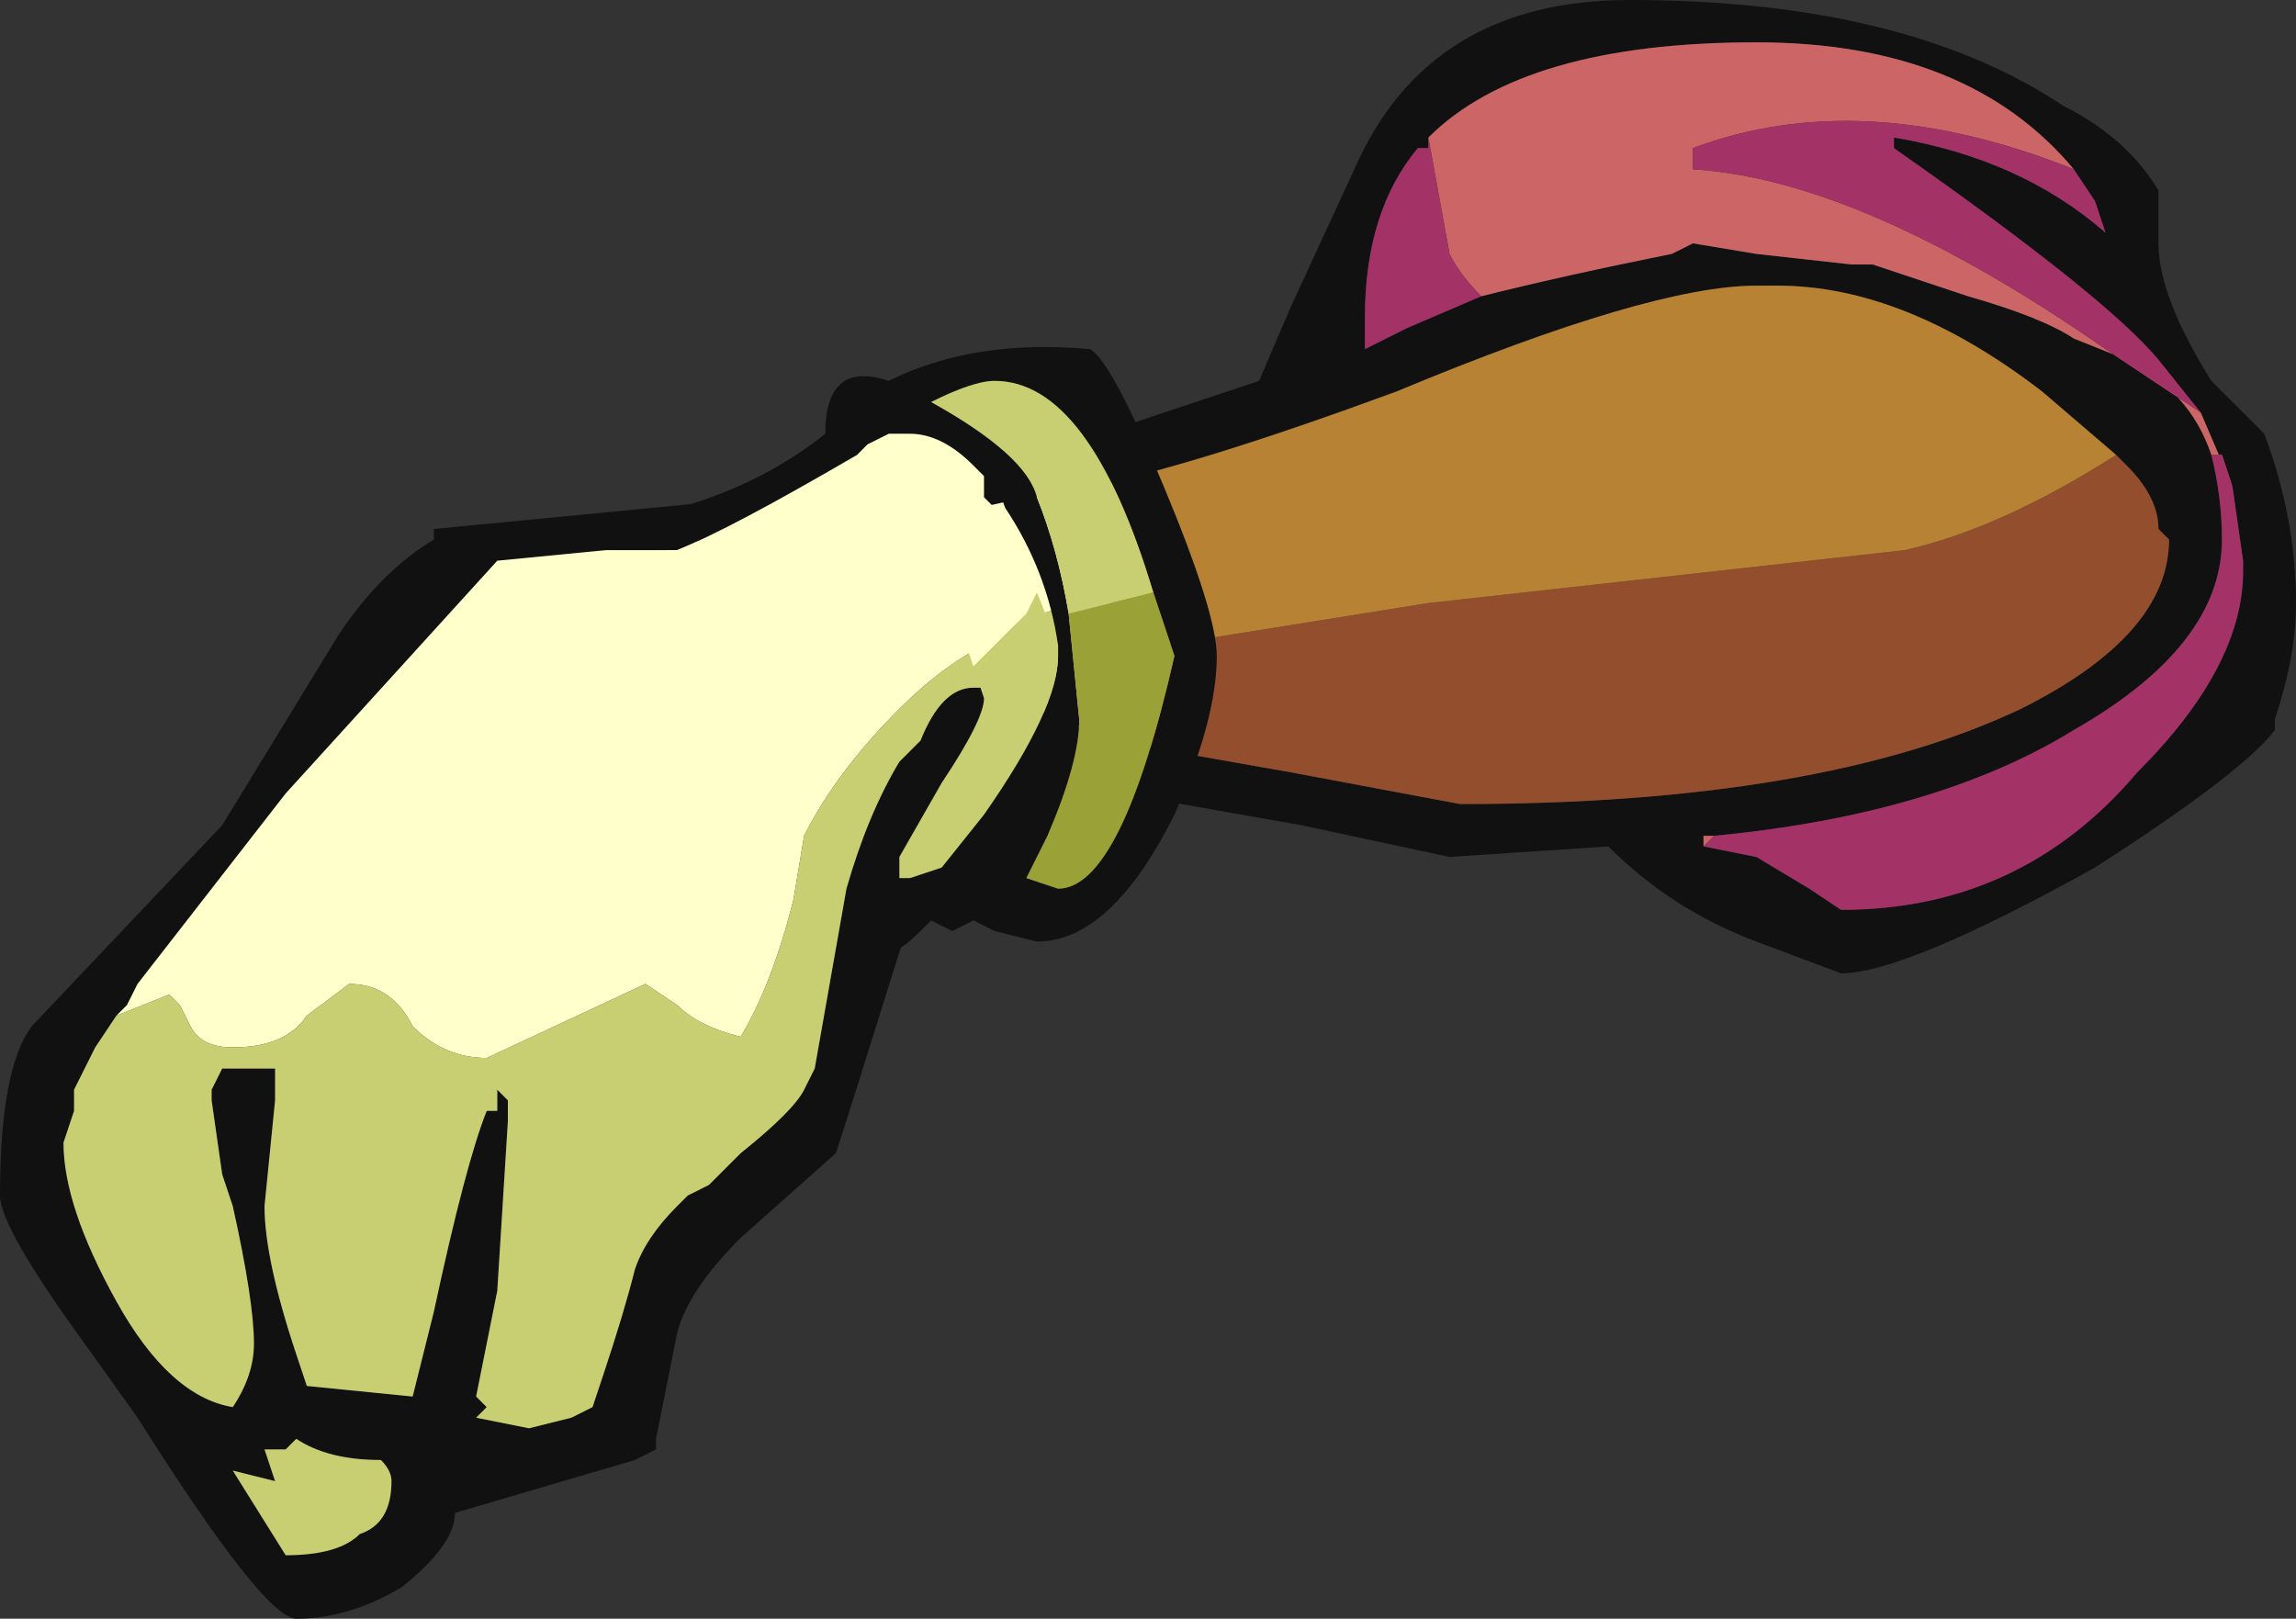 <?xml version="1.0" encoding="UTF-8" standalone="no"?>
<svg xmlns:ffdec="https://www.free-decompiler.com/flash" xmlns:xlink="http://www.w3.org/1999/xlink" ffdec:objectType="shape" height="7.65px" width="10.85px" xmlns="http://www.w3.org/2000/svg">
  <rect width="100%" height="100%" fill="#333333" stroke="none"/>
  <g transform="matrix(1.0, 0.0, 0.0, 1.0, 6.35, 4.95)">
    <path d="M3.85 -4.05 Q3.85 -3.95 3.85 -3.8 3.85 -3.55 4.1 -3.15 4.25 -3.0 4.35 -2.9 4.5 -2.5 4.5 -2.1 4.5 -1.85 4.4 -1.55 L4.4 -1.5 Q4.25 -1.3 3.55 -0.85 2.65 -0.35 2.35 -0.35 L1.95 -0.5 Q1.55 -0.65 1.25 -0.95 L0.5 -0.9 -0.2 -1.05 -1.05 -1.2 -1.9 -1.0 -2.1 -0.45 Q-2.35 0.35 -2.4 0.5 L-2.85 0.9 Q-3.1 1.15 -3.15 1.35 L-3.25 1.85 -3.25 1.9 -3.35 1.95 -4.2 2.2 Q-4.2 2.35 -4.45 2.55 -4.7 2.7 -4.95 2.7 -5.1 2.7 -5.7 1.75 L-5.95 1.4 Q-6.35 0.85 -6.35 0.7 -6.35 0.1 -6.2 -0.1 L-5.3 -1.05 -4.75 -1.95 Q-4.55 -2.25 -4.3 -2.4 L-4.3 -2.45 -2.75 -2.6 -1.0 -2.95 -0.4 -3.15 -0.25 -3.5 0.05 -4.15 Q0.4 -4.95 1.35 -4.95 2.65 -4.95 3.4 -4.45 3.7 -4.3 3.85 -4.05 M4.05 -3.0 L3.85 -3.25 Q3.6 -3.55 2.6 -4.25 L2.6 -4.3 Q3.2 -4.2 3.6 -3.85 L3.55 -4.0 3.45 -4.15 Q2.95 -4.75 1.95 -4.75 0.85 -4.75 0.4 -4.3 L0.4 -4.25 0.35 -4.25 Q0.1 -3.95 0.1 -3.45 L0.1 -3.3 0.3 -3.4 0.65 -3.55 Q1.05 -3.65 1.55 -3.75 L1.65 -3.8 1.95 -3.75 2.4 -3.7 2.5 -3.7 2.95 -3.55 Q3.3 -3.45 3.45 -3.35 L3.7 -3.25 Q4.0 -3.1 4.1 -2.8 4.15 -2.6 4.15 -2.4 4.15 -1.9 3.45 -1.5 2.8 -1.1 1.75 -1.0 L1.7 -1.0 1.7 -0.95 1.95 -0.9 2.2 -0.75 2.35 -0.65 Q3.2 -0.65 3.75 -1.3 4.25 -1.8 4.25 -2.25 L4.25 -2.3 4.2 -2.65 4.05 -3.0 M3.65 -2.8 L3.3 -3.1 Q2.65 -3.6 2.05 -3.6 L1.95 -3.6 Q1.45 -3.6 0.25 -3.1 -0.7 -2.75 -1.2 -2.65 L-1.35 -2.6 -1.5 -2.6 -1.95 -2.5 -4.0 -2.3 -5.0 -1.2 -5.7 -0.3 -5.75 -0.2 -5.8 -0.15 -5.9 0.0 -6.0 0.2 -6.0 0.3 -6.05 0.45 Q-6.05 0.75 -5.8 1.2 -5.55 1.65 -5.25 1.7 -5.15 1.55 -5.15 1.4 -5.15 1.2 -5.25 0.75 L-5.3 0.6 -5.35 0.25 -5.35 0.2 -5.3 0.1 -5.05 0.1 -5.05 0.25 -5.1 0.75 Q-5.1 1.0 -4.95 1.45 L-4.9 1.6 -4.4 1.65 -4.3 1.25 Q-4.15 0.55 -4.05 0.3 L-4.0 0.3 -4.0 0.2 -3.95 0.25 -3.95 0.35 -4.0 1.15 -4.1 1.65 -4.05 1.7 -4.1 1.75 -3.85 1.8 -3.65 1.75 -3.55 1.7 -3.5 1.55 Q-3.4 1.25 -3.35 1.05 -3.3 0.9 -3.15 0.75 L-3.1 0.7 -3.0 0.65 -2.85 0.5 Q-2.6 0.3 -2.55 0.2 L-2.5 0.1 -2.35 -0.75 Q-2.25 -1.1 -2.1 -1.35 L-2.0 -1.45 Q-1.9 -1.7 -1.75 -1.7 L-1.7 -1.7 -1.1 -1.45 -0.25 -1.3 0.55 -1.15 Q2.25 -1.15 3.2 -1.6 3.9 -1.95 3.9 -2.4 L3.85 -2.45 Q3.85 -2.6 3.7 -2.75 L3.65 -2.8 M-4.65 2.3 Q-4.5 2.25 -4.5 2.05 -4.5 2.0 -4.55 1.95 -4.8 1.95 -4.95 1.85 L-5.0 1.9 -5.1 1.9 -5.05 2.05 -5.25 2.0 -5.0 2.4 Q-4.75 2.4 -4.65 2.3" fill="#111111" fill-rule="evenodd" stroke="none"/>
    <path d="M-1.0 -1.9 L-0.85 -1.9 0.4 -2.1 2.65 -2.35 Q3.1 -2.45 3.65 -2.8 L3.7 -2.75 Q3.85 -2.6 3.85 -2.45 L3.9 -2.4 Q3.9 -1.95 3.2 -1.6 2.25 -1.15 0.55 -1.15 L-0.25 -1.3 -1.1 -1.45 -1.0 -1.9" fill="#934e2d" fill-rule="evenodd" stroke="none"/>
    <path d="M-1.35 -2.6 L-1.2 -2.65 Q-0.7 -2.75 0.25 -3.1 1.45 -3.6 1.95 -3.6 L2.05 -3.6 Q2.65 -3.6 3.3 -3.1 L3.65 -2.8 Q3.1 -2.45 2.65 -2.35 L0.4 -2.1 -0.85 -1.9 -1.0 -1.9 -1.1 -1.9 -1.1 -2.05 -1.1 -2.1 -1.35 -2.6" fill="#b78233" fill-rule="evenodd" stroke="none"/>
    <path d="M-1.35 -2.6 L-1.1 -2.1 Q-1.45 -2.1 -1.7 -1.9 -1.9 -1.8 -2.1 -1.6 -2.4 -1.3 -2.55 -1.0 L-2.6 -0.7 Q-2.7 -0.3 -2.85 -0.05 -3.05 -0.1 -3.15 -0.2 L-3.3 -0.3 -4.05 0.05 Q-4.25 0.05 -4.4 -0.1 -4.5 -0.3 -4.7 -0.3 L-4.9 -0.15 Q-5.0 0.0 -5.25 0.0 -5.4 0.0 -5.45 -0.1 L-5.5 -0.2 -5.55 -0.25 -5.8 -0.15 -5.75 -0.2 -5.7 -0.3 -5.0 -1.2 -4.0 -2.3 -1.95 -2.5 -1.5 -2.6 -1.35 -2.6 M-1.1 -2.05 L-1.1 -1.9 -1.1 -2.05" fill="#ffffcc" fill-rule="evenodd" stroke="none"/>
    <path d="M3.45 -4.15 Q2.45 -4.55 1.65 -4.25 L1.65 -4.15 Q2.45 -4.1 3.6 -3.3 L4.05 -3.0 4.2 -2.65 4.15 -2.8 4.1 -2.8 Q4.0 -3.1 3.7 -3.25 L3.45 -3.35 Q3.3 -3.45 2.95 -3.55 L2.5 -3.7 2.4 -3.7 1.95 -3.75 1.65 -3.8 1.55 -3.75 Q1.05 -3.65 0.65 -3.55 0.55 -3.65 0.5 -3.75 L0.4 -4.3 Q0.85 -4.75 1.95 -4.75 2.95 -4.75 3.45 -4.15 M1.7 -0.95 L1.7 -1.0 1.75 -1.0 1.7 -0.95" fill="#cc6666" fill-rule="evenodd" stroke="none"/>
    <path d="M-1.1 -2.1 L-1.1 -2.05 -1.1 -1.9 -1.0 -1.9 -1.1 -1.45 -1.7 -1.7 -1.75 -1.7 Q-1.9 -1.7 -2.0 -1.45 L-2.1 -1.35 Q-2.25 -1.1 -2.35 -0.75 L-2.5 0.1 -2.55 0.2 Q-2.6 0.3 -2.85 0.5 L-3.0 0.65 -3.1 0.7 -3.15 0.75 Q-3.3 0.9 -3.35 1.05 -3.4 1.25 -3.5 1.55 L-3.55 1.7 -3.65 1.75 -3.85 1.8 -4.1 1.75 -4.05 1.7 -4.1 1.65 -4.0 1.15 -3.95 0.35 -3.95 0.25 -4.0 0.2 -4.0 0.3 -4.05 0.3 Q-4.15 0.55 -4.3 1.25 L-4.4 1.65 -4.9 1.6 -4.95 1.45 Q-5.1 1.0 -5.1 0.75 L-5.05 0.25 -5.05 0.1 -5.3 0.1 -5.35 0.2 -5.35 0.25 -5.3 0.6 -5.25 0.75 Q-5.15 1.2 -5.15 1.4 -5.15 1.55 -5.25 1.7 -5.55 1.65 -5.8 1.2 -6.05 0.75 -6.05 0.45 L-6.0 0.3 -6.0 0.2 -5.9 0.0 -5.8 -0.15 -5.75 -0.2 -5.8 -0.15 -5.55 -0.25 -5.5 -0.2 -5.45 -0.1 Q-5.4 0.0 -5.25 0.0 -5.0 0.0 -4.9 -0.15 L-4.7 -0.3 Q-4.5 -0.3 -4.4 -0.1 -4.25 0.05 -4.05 0.05 L-3.3 -0.3 -3.15 -0.2 Q-3.05 -0.1 -2.85 -0.05 -2.7 -0.3 -2.6 -0.7 L-2.55 -1.0 Q-2.4 -1.3 -2.1 -1.6 -1.9 -1.8 -1.7 -1.9 -1.45 -2.1 -1.1 -2.1 M-4.65 2.3 Q-4.75 2.4 -5.0 2.4 L-5.25 2.0 -5.05 2.05 -5.1 1.9 -5.0 1.9 -4.95 1.85 Q-4.8 1.95 -4.55 1.95 -4.5 2.0 -4.5 2.05 -4.5 2.25 -4.65 2.3" fill="#c8cf72" fill-rule="evenodd" stroke="none"/>
    <path d="M3.45 -4.15 L3.55 -4.0 3.6 -3.85 Q3.2 -4.2 2.6 -4.3 L2.6 -4.25 Q3.6 -3.55 3.85 -3.25 L4.05 -3.0 3.6 -3.3 Q2.45 -4.1 1.65 -4.15 L1.65 -4.25 Q2.45 -4.55 3.45 -4.15 M4.2 -2.65 L4.25 -2.3 4.25 -2.25 Q4.25 -1.8 3.75 -1.3 3.2 -0.65 2.35 -0.65 L2.2 -0.75 1.95 -0.9 1.7 -0.95 1.75 -1.0 Q2.8 -1.1 3.45 -1.5 4.15 -1.9 4.15 -2.4 4.15 -2.6 4.1 -2.8 L4.15 -2.8 4.2 -2.65 M0.65 -3.55 L0.3 -3.4 0.1 -3.3 0.1 -3.45 Q0.1 -3.95 0.35 -4.25 L0.4 -4.25 0.4 -4.3 0.5 -3.75 Q0.55 -3.65 0.65 -3.55" fill="#a33267" fill-rule="evenodd" stroke="none"/>
    <path d="M-1.75 -2.75 Q-1.9 -2.9 -2.05 -2.9 L-2.15 -2.9 -2.25 -2.85 -2.3 -2.8 Q-2.9 -2.45 -3.15 -2.35 L-3.2 -2.35 -3.55 -2.35 Q-3.7 -2.4 -3.75 -2.45 -2.95 -2.5 -2.45 -2.9 -2.45 -3.25 -2.15 -3.15 -1.75 -3.35 -1.2 -3.3 -1.1 -3.25 -0.85 -2.65 -0.6 -2.05 -0.6 -1.85 -0.6 -1.55 -0.8 -1.1 -1.1 -0.5 -1.45 -0.5 L-1.65 -0.55 -1.75 -0.6 -1.85 -0.55 -1.95 -0.6 -2.0 -0.55 Q-2.1 -0.45 -2.15 -0.45 L-2.25 -0.5 -2.3 -0.6 Q-2.3 -0.7 -2.1 -0.8 L-2.05 -0.8 -1.9 -0.85 -1.7 -1.1 Q-1.35 -1.6 -1.35 -1.85 L-1.35 -1.9 Q-1.4 -2.25 -1.6 -2.55 -1.65 -2.7 -1.75 -2.75 M-1.3 -2.05 L-1.25 -1.55 Q-1.25 -1.35 -1.4 -1.0 L-1.5 -0.8 -1.35 -0.75 Q-1.05 -0.75 -0.8 -1.85 L-0.9 -2.15 Q-1.2 -3.15 -1.65 -3.15 -1.75 -3.15 -1.95 -3.05 -1.5 -2.8 -1.45 -2.6 -1.35 -2.35 -1.3 -2.05" fill="#111111" fill-rule="evenodd" stroke="none"/>
    <path d="M-3.2 -2.35 L-3.15 -2.35 Q-2.9 -2.45 -2.3 -2.8 L-2.25 -2.85 -2.15 -2.9 -2.05 -2.9 Q-1.9 -2.9 -1.75 -2.75 L-1.7 -2.7 -1.7 -2.6 -1.65 -2.55 -1.45 -2.15 -1.5 -2.05 -1.75 -1.8 -1.85 -2.1 -1.85 -2.15 Q-1.95 -2.1 -2.0 -2.1 L-2.1 -2.25 -2.15 -2.35 Q-2.35 -2.2 -3.0 -1.85 -3.7 -1.5 -3.9 -1.5 L-4.05 -1.65 Q-4.05 -1.7 -3.7 -2.0 L-3.2 -2.35" fill="#ffffcc" fill-rule="evenodd" stroke="none"/>
    <path d="M-1.35 -1.9 L-1.35 -1.85 Q-1.35 -1.6 -1.7 -1.1 L-1.9 -0.85 -2.05 -0.8 -2.1 -0.8 -2.1 -0.9 -1.9 -1.25 Q-1.7 -1.55 -1.7 -1.65 L-1.75 -1.8 -1.5 -2.05 -1.45 -2.15 -1.35 -1.9 M-0.9 -2.15 L-1.3 -2.05 Q-1.35 -2.35 -1.45 -2.6 -1.5 -2.8 -1.95 -3.05 -1.75 -3.15 -1.65 -3.15 -1.2 -3.15 -0.9 -2.15" fill="#c8cf72" fill-rule="evenodd" stroke="none"/>
    <path d="M-0.9 -2.15 L-0.8 -1.85 Q-1.05 -0.75 -1.35 -0.75 L-1.5 -0.8 -1.4 -1.0 Q-1.25 -1.35 -1.25 -1.55 L-1.3 -2.05 -0.9 -2.15" fill="#9aa237" fill-rule="evenodd" stroke="none"/>
  </g>
</svg>
